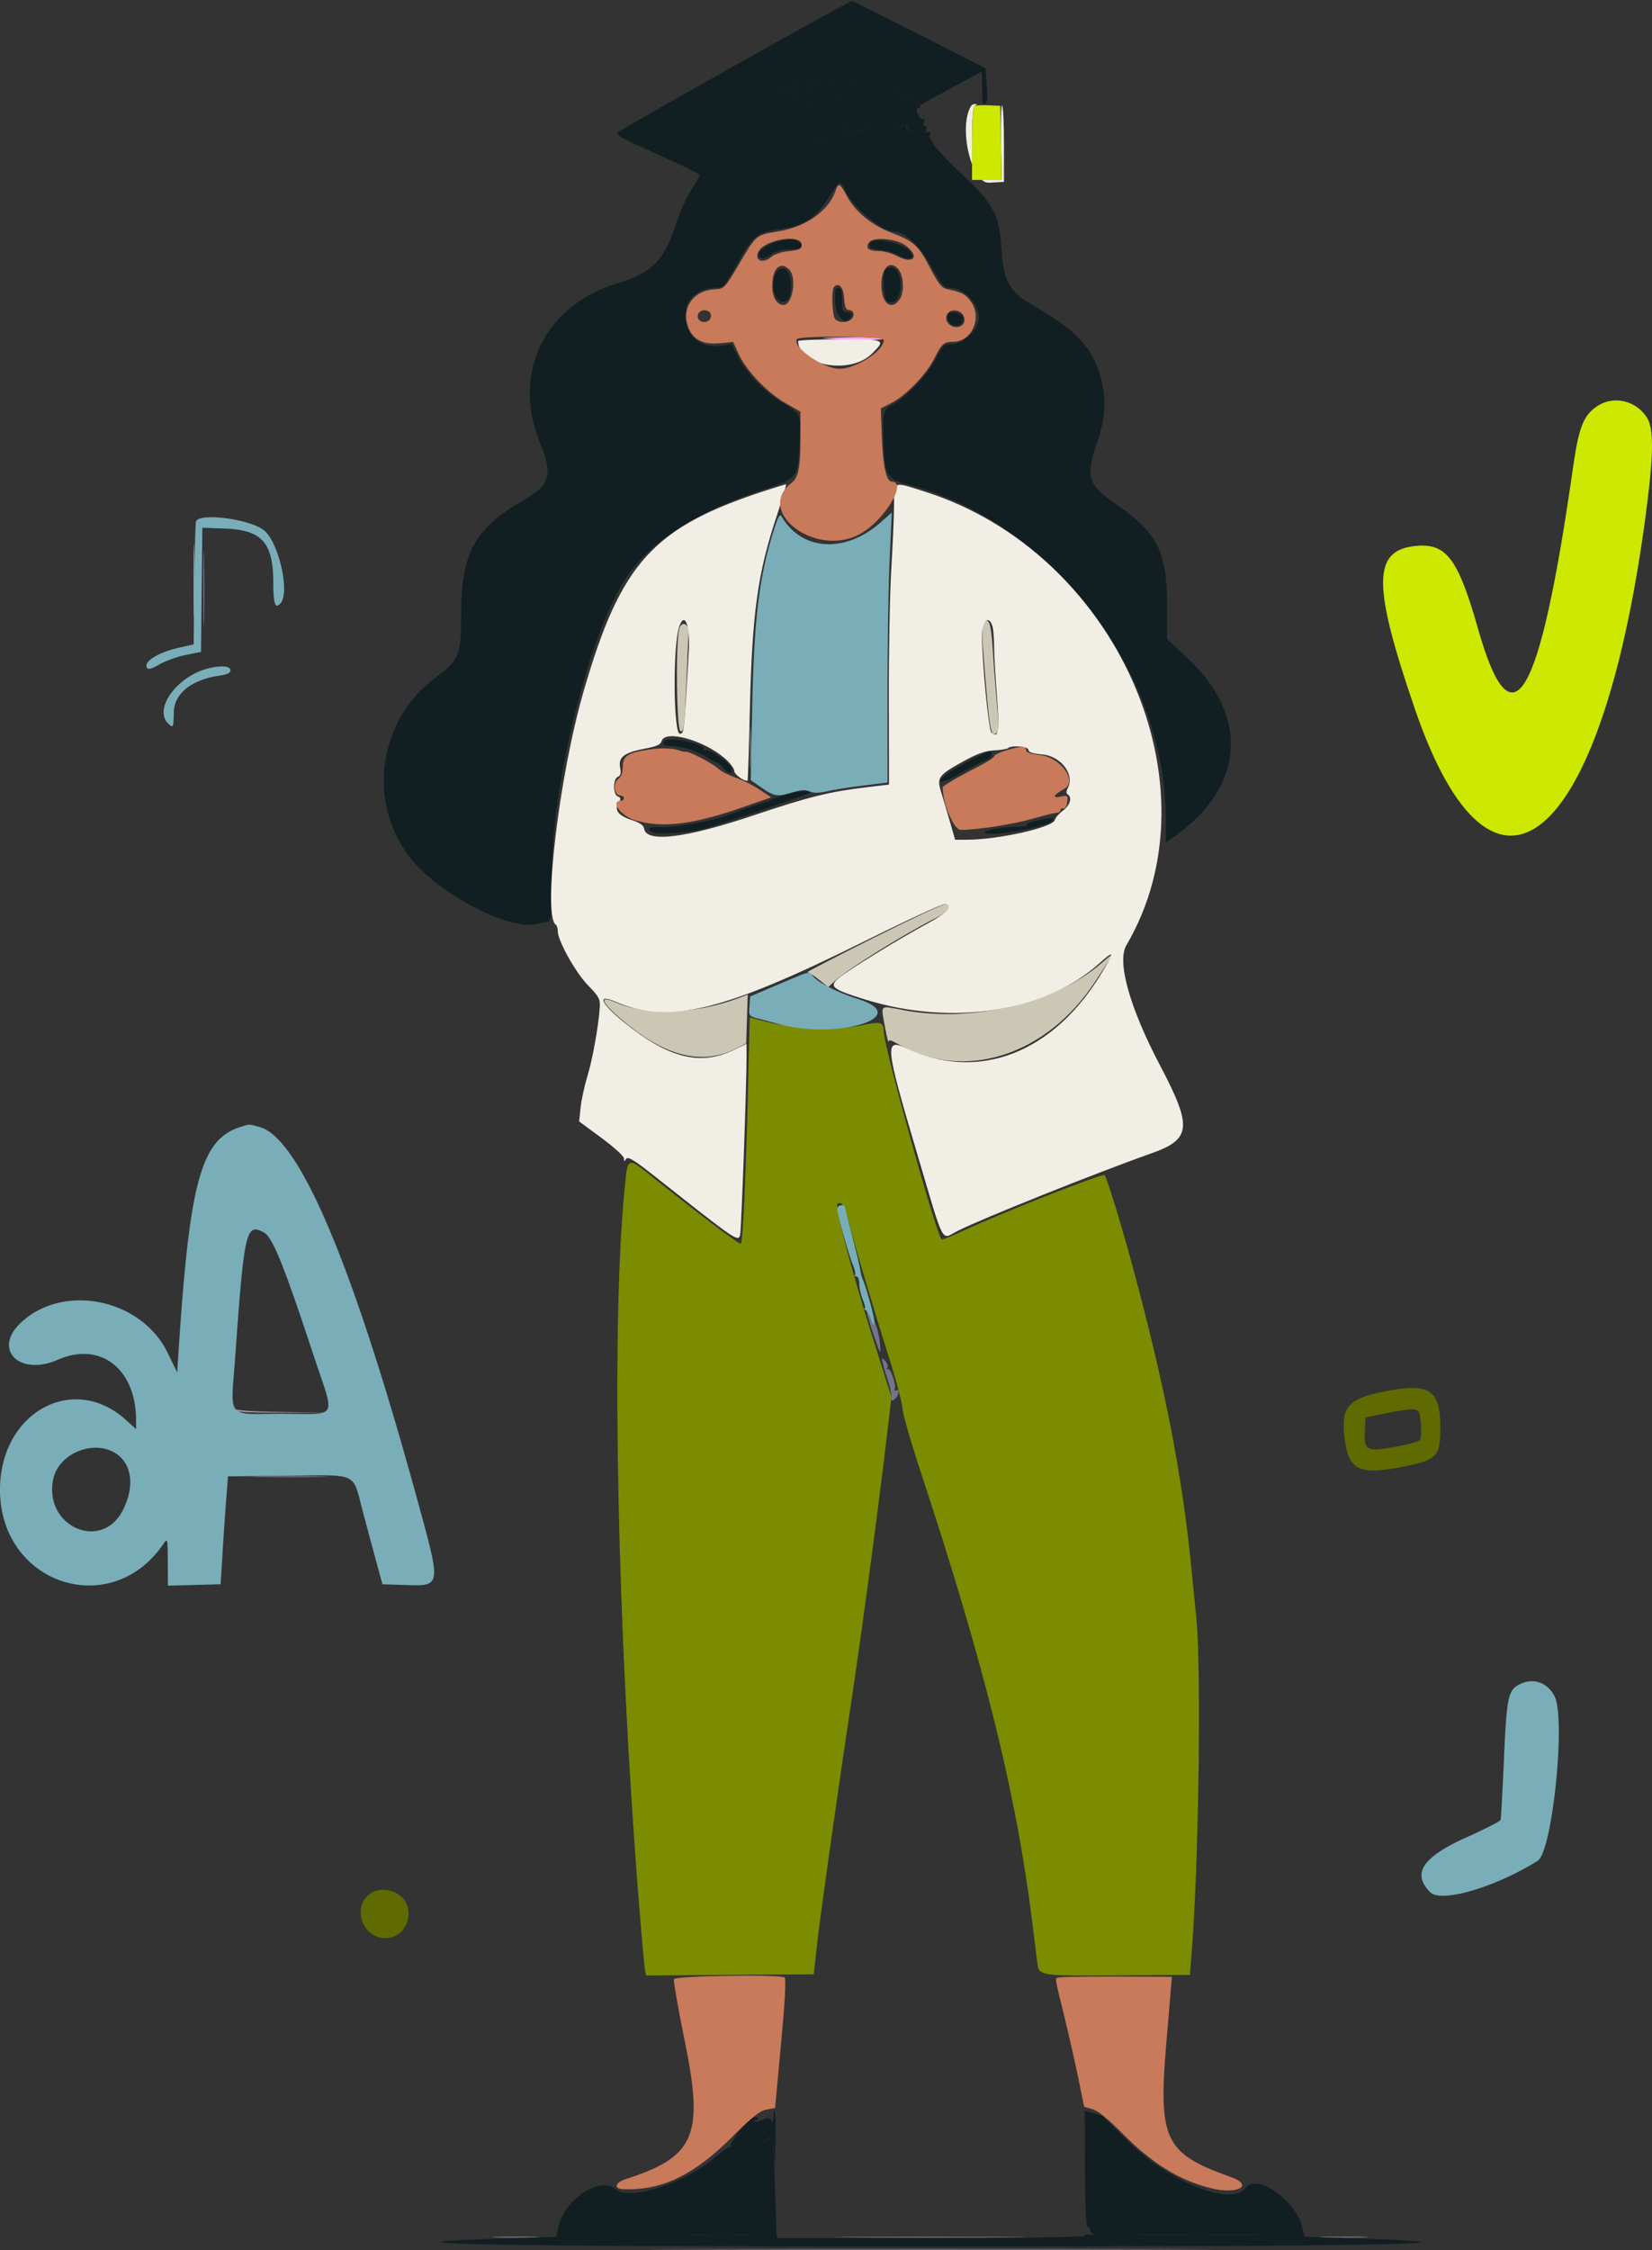 <svg xmlns="http://www.w3.org/2000/svg" width="1215" height="1654" fill="none"><rect width="100%" height="100%" fill="#333333" stroke="none"/><path fill="#FAF" fill-rule="evenodd" d="M606.75 248.819c19.375 1.313 43.283 1.398 43.28.153-.002-.743-11.568-1.206-25.699-1.027-14.131.178-22.044.573-17.581.874Z" clip-rule="evenodd"/><path fill="#9C9CA5" fill-rule="evenodd" d="M142.317 427.032c-.002 24.793.252 35.187.564 23.095.31-12.091.312-32.376.002-45.079-.31-12.702-.566-2.81-.566 21.984Zm28.529 608.568c.624 2.29 6.293 2.71 36.653 2.77l35.914.06-35.081-.55c-25.127-.4-35.526-1.19-36.651-2.77-1.14-1.61-1.369-1.47-.835.49Z" clip-rule="evenodd"/><path fill="#73738C" fill-rule="evenodd" d="M149.529 432.438c-.002 24.793.253 35.187.565 23.095.31-12.09.312-32.376.001-45.079-.31-12.702-.566-2.81-.566 21.984Zm402.035 117.206c.002 13.884.285 19.326.628 12.092.344-7.233.341-18.593-.004-25.245-.346-6.65-.627-.732-.624 13.153Zm85.977 414.808c-.076 1.037 2.213 8.746 5.085 17.13 4.802 14.022 5.179 14.595 4.697 7.132-.488-7.564-3.972-19.343-4.533-15.327-.137.992-1.345-1.037-2.681-4.508s-2.492-5.463-2.568-4.427Zm11.769 38.018c.696 2.85 2.359 8.32 3.695 12.17 1.338 3.84 2.431 9.01 2.431 11.49 0 3.79.423 4.15 2.704 2.25 2.97-2.46 3.791-8.09.922-6.32-.979.61-1.394.04-.92-1.25 1.216-3.31-3.556-16.19-5.384-14.53-.828.75-.92.35-.202-.9.72-1.25-.002-3.58-1.603-5.18-2.676-2.674-2.807-2.492-1.643 2.27Zm-458.535 83.16c12.703.31 32.989.31 45.079 0 12.092-.31 1.698-.57-23.095-.57-24.794 0-34.686.26-21.984.57Zm174.802 558.97c7.685.34 20.264.34 27.949 0 7.685-.33 1.398-.61-13.974-.61s-21.66.28-13.975.61Zm261.459.01c31.487.28 83.012.28 114.501 0 31.487-.27 5.725-.5-57.251-.5-62.975 0-88.739.23-57.25.5Zm347.194 0c8.229.33 21.212.33 28.85-.01 7.64-.34.91-.61-14.961-.61-15.867 0-22.117.28-13.889.62Zm-457.187 9.02c91.985.26 242.504.26 334.487 0 91.985-.26 16.724-.47-167.244-.47-183.967 0-259.226.21-167.243.47Z" clip-rule="evenodd"/><path fill="#111F22" fill-rule="evenodd" d="M595.931 58.443c-3.857 1.369-3.629 1.473 1.573.723 6.399-.921 4.955 5.673-1.728 7.882-2.095.692-2.066.256.155-2.45 2.523-3.073 2.442-3.154-1.222-1.202-2.159 1.15-5.202 1.602-6.762 1.003-1.558-.597-2.835-.215-2.835.853 0 1.08-1.35 1.42-3.051.768-2.374-.91-1.677-1.7 3.156-3.567 5.408-2.086 5.536-2.265.995-1.38-7.306 1.425-17.516 6.182-12.82 5.975 7.232-.32 10.108.292 9.093 1.934-.572.924-.088 2.265 1.073 2.983 1.244.77 1.63.526.941-.588-.644-1.04.034-2.353 1.504-2.917 1.47-.565 2.586-.448 2.481.261-.555 3.725.532 5.795 3.046 5.795 1.545 0 2.31.812 1.697 1.804-.614.991.198 1.803 1.803 1.803s2.416-.812 1.803-1.803c-.664-1.073 1.484-1.804 5.303-1.804 3.529 0 6.417-.811 6.417-1.803 0-3.523 17.908-2.059 22.053 1.803 2.13 1.984 3.284 3.607 2.566 3.607s-.436 1.623.626 3.606c1.312 2.452 1.332 3.678.063 3.832-6.652.804-11.142 3.71-10.064 6.518.707 1.843.179 2.35-1.7 1.629-4.05-1.555-3.298 1.222 1.071 3.948 2.086 1.304 3.257 1.499 2.598.435-1.228-1.987.79-2.571 7.13-2.063 2.999.24 3.15-.025.902-1.569-2.081-1.428-1.181-1.862 3.907-1.884 3.635-.014 6.921-.956 7.299-2.09.469-1.406 3.392-1.657 9.2-.786 5.86.88 8.114 1.944 7.231 3.415-.831 1.387-.265 1.315 1.608-.204 1.944-1.574 3.273-1.722 4.059-.45.642 1.04.512 1.934-.29 1.989-.803.054 2.192 1.543 6.655 3.31 8.221 3.253 10.819 3.249 10.819-.014 0-.992-.948-1.217-2.109-.5-1.419.877-1.733.321-.958-1.697.633-1.651.28-3-.788-3-1.094 0-1.421-1.352-.75-3.101.655-1.704.611-2.521-.096-1.814-.708.707-2.277-.128-3.489-1.858-2.367-3.38-2.585-7.037-.375-6.3 2.426.808 1.349-2.16-2.45-6.762-2.049-2.48-3.251-3.579-2.676-2.443.577 1.136-.254 2.566-1.847 3.177-2.061.79-2.596.332-1.857-1.594.57-1.486.458-2.582-.25-2.434-4.151.869-11.476-4.124-9.516-6.486 2.754-3.318-8.166-7.153-15.282-5.368-2.715.681-6.651 1.426-8.747 1.653-7.138.774-7.411.929-4.708 2.676 2.101 1.358 1.573 1.755-2.36 1.776-2.786.015-4.647.704-4.137 1.53.511.827-.252 1.503-1.696 1.503-1.445 0-2.626-1.082-2.626-2.405 0-1.322-1.013-2.202-2.254-1.953-1.238.249-2.03-.624-1.758-1.937.272-1.314-.337-1.875-1.352-1.245-1.017.627-1.848.28-1.848-.769 0-2.25-8.019-2.223-14.426.049Zm12.327 39.36c-2.413 1.898-6.782 3.804-9.71 4.237-5.32.786-5.32.786.645 1.057 3.464.156 5.5 1.026 4.853 2.073-.614.992.198 1.803 1.803 1.803 1.853 0 2.423-.822 1.563-2.254-1.015-1.689-.631-1.668 1.536.089 1.944 1.574 3.273 1.722 4.059.451.642-1.041 2.743-1.892 4.669-1.892 3.738 0 3.947-2.964.472-6.719-2.881-3.115-4.737-2.899-9.89 1.154ZM568.857 1556.27c-.022 3.69-.447 4.29-1.675 2.35-1.358-2.14-2.498-2.21-6.517-.38-2.678 1.22-5.305 1.78-5.839 1.25-.532-.53.026-.97 1.241-.97s1.704-.82 1.084-1.82c-1.461-2.36-6.016.83-12.805 8.98l-5.214 6.26 7.212-5.26c3.967-2.89 6.2-4.12 4.959-2.74-3.812 4.25-2.692 7.04 2.454 6.11 3.127-.57 5.586.23 7.326 2.37 1.894 2.34 2.878 2.61 3.556.98 2.339-5.62 4.142-1.13 4.708 11.72.411 9.36.734 6.1.978-9.92.198-13.14-.044-23.89-.54-23.89-.495 0-.914 2.23-.928 4.96Zm348.587 71.34c-.503.82-1.851 1.12-2.995.68-2.903-1.11-6.498 3.16-4.87 5.8 1.329 2.15 28.284 3.24 30.3 1.22.52-.52-.42-3.03-2.089-5.58-3.051-4.65-17.818-6.19-20.346-2.12Zm-406.712 15.2c10.164.32 26.8.32 36.965 0 10.164-.32 1.848-.58-18.483-.58-20.33 0-28.647.26-18.482.58Zm333.706.01c21.142.28 55.222.28 75.733 0 20.513-.29 3.215-.53-38.438-.53-41.653 0-58.435.24-37.295.53Z" clip-rule="evenodd"/><path fill="#111F22" fill-rule="evenodd" d="M576.078 28.227c-58.682 32.72-116.805 65.697-121.279 68.804-2.762 1.918 1.05 4.102 28.4 16.264 17.373 7.725 31.59 14.656 31.59 15.403 0 .744-2.795 5.508-6.212 10.586s-8.43 16.191-11.14 24.698c-8.702 27.316-17.902 36.694-43.52 44.358-53.563 16.025-77.79 66.163-56.725 117.404 9.558 23.252 7.42 30.695-12.036 41.869-35.849 20.594-45.776 38.464-46.024 82.863-.181 32.347-.861 33.977-20.383 48.931-43.889 33.616-49.005 98.97-10.816 138.16 23.324 23.935 67.46 45.517 85.56 41.84 2.249-.458 5.915-1.2 8.147-1.655 4.03-.817 4.057-1.049 4.155-34.711.196-68.726 27.976-179.065 55.16-219.095 18.234-26.851 52.766-48.711 102.315-64.77 23.256-7.537 23.609-8.015 24.779-33.432 1.03-22.356 1.538-21.196-13.195-30.064-12.86-7.738-25.998-21.561-32.286-33.968l-4.362-8.61-7.84 1.074c-15.21 2.085-26.396-7.364-26.396-22.294 0-11.753 9.358-20.325 22.188-20.325 5.865 0 6.559-.745 15.521-16.679 12.372-21.992 14.599-23.829 31.977-26.374 17.736-2.596 25.97-7.93 35.799-23.186 8.453-13.12 8.392-13.095 12.158-5.195 6.054 12.692 26.568 29.889 35.723 29.945 7.919.047 18.922 10.341 27.619 25.837 7.555 13.463 9.445 15.654 13.524 15.659 11.551.016 23.639 14.341 20.994 24.878-1.953 7.781-12.289 16.588-19.465 16.588-5.833 0-6.641.728-11.45 10.326-5.801 11.58-21.636 28.409-31.814 33.81-7.456 3.958-7.714 5.124-6.772 30.563.795 21.449 2.625 24.424 17.391 28.259 105.498 27.403 189.974 136.601 190.019 245.626l.008 17.703 5.86-4.095c52.153-36.451 56.082-88.683 9.908-131.723l-14.867-13.859v-26.712c0-37.19-7.512-51.794-37.011-71.95-21.229-14.505-23.169-20.689-14.379-45.822 6.643-18.993 7.132-34.348 1.623-51.127-6.74-20.531-18.154-32.002-50.238-50.488-15.92-9.171-20.159-16.927-21.602-39.506-1.689-26.483-5.696-34.069-29.86-56.538-10.276-9.557-19.637-19.678-20.803-22.491-1.165-2.815-2.642-4.998-3.28-4.854-2.051.467-16.319-4.477-16.187-5.61.398-3.415-.64-3.961-3.351-1.763-1.763 1.43-2.51 1.57-1.768.335.883-1.471-1.371-2.535-7.231-3.415-5.808-.871-8.731-.62-9.2.786-.379 1.134-3.664 2.076-7.299 2.09-5.089.022-5.988.456-3.908 1.884 2.249 1.544 2.097 1.809-.901 1.569-6.34-.508-8.358.076-7.13 2.063.658 1.064-.512.869-2.598-.435-4.369-2.726-5.121-5.503-1.071-3.949 1.879.722 2.407.215 1.7-1.628-1.078-2.807 3.412-5.714 10.064-6.518 1.269-.154 1.249-1.38-.064-3.832-1.062-1.983-1.343-3.606-.625-3.606.717 0-.437-1.623-2.566-3.607-4.146-3.862-22.053-5.326-22.053-1.803 0 .992-2.889 1.803-6.417 1.803-3.819 0-5.967.73-5.303 1.803.613.992-.199 1.804-1.804 1.804-1.604 0-2.416-.812-1.803-1.803.613-.992-.151-1.804-1.697-1.804-2.513 0-3.601-2.07-3.045-5.795.104-.709-1.012-.826-2.481-.261-1.47.564-2.148 1.877-1.504 2.917.689 1.114.303 1.358-.941.588-1.162-.718-1.645-2.06-1.073-2.983 1.015-1.642-1.861-2.254-9.094-1.934-4.695.207 5.514-4.55 12.821-5.974 4.54-.886 4.412-.707-.995 1.38-4.833 1.865-5.531 2.655-3.156 3.566 1.7.653 3.051.312 3.051-.768 0-1.068 1.277-1.45 2.835-.853 1.559.598 4.603.148 6.761-1.003 3.664-1.953 3.746-1.871 1.223 1.201-2.222 2.707-2.25 3.143-.155 2.45 6.682-2.208 8.127-8.802 1.727-7.881-5.202.75-5.429.646-1.572-.723 6.407-2.272 14.425-2.3 14.425-.049 0 1.05.832 1.396 1.848.768 1.016-.629 1.625-.068 1.353 1.246-.272 1.313.519 2.186 1.758 1.937 1.241-.247 2.254.631 2.254 1.953 0 1.323 1.181 2.405 2.625 2.405 1.445 0 2.207-.676 1.697-1.504-.51-.825 1.351-1.514 4.137-1.529 3.932-.021 4.461-.418 2.36-1.776-2.703-1.747-2.431-1.902 4.708-2.676 2.095-.227 6.032-.972 8.747-1.653 7.115-1.785 18.035 2.05 15.282 5.368-1.96 2.362 5.364 7.355 9.515 6.486.709-.148.821.948.251 2.434-.739 1.926-.204 2.384 1.857 1.594 1.592-.611 2.424-2.041 1.847-3.177-.576-1.136.62-.036 2.657 2.443l3.706 4.508 5.918-3.332c3.255-1.834 13.424-7.38 22.597-12.328l16.679-8.995.213 10.526c.119 5.788.119 11.132 0 11.875-.117.743.801 1.354 2.041 1.354 1.679.002 2.024-3.332 1.353-13.073l-.902-13.074-48.685-24.74C649.395 11.827 627.072.671 626.567.641c-.507-.03-23.227 12.384-50.489 27.586Zm42.07 68.421c3.474 3.755 3.265 6.719-.473 6.719-1.925 0-4.026.851-4.668 1.891-.786 1.272-2.115 1.124-4.059-.45-2.167-1.757-2.551-1.778-1.536-.089.86 1.432.29 2.254-1.564 2.254-1.604 0-2.416-.811-1.803-1.803.648-1.048-1.388-1.917-4.852-2.074-5.965-.27-5.965-.27-.646-1.056 2.929-.433 7.298-2.339 9.71-4.238 5.154-4.053 7.009-4.27 9.891-1.154Zm-45.162 80.596c-7.671 1.823-14.921 6.688-14.921 10.012 0 3.611 5.252 3.362 9.464-.448 2.029-1.835 6.542-3.17 11.012-3.253 10.147-.191 13.684-2.356 9.204-5.633-3.63-2.654-5.985-2.762-14.759-.678Zm66.542 3.095c.424 2.199 2.692 3.15 8.204 3.433 4.191.214 10.376 2.095 13.746 4.178 7.303 4.513 13.019 1.392 7.023-3.837-8.482-7.399-30.216-10.232-28.973-3.774Zm-68.719 20.172c-5.059 9.452-.519 23.378 6.86 21.037 5.981-1.899 5.097-23.207-.999-24.076-2.485-.353-4.645.767-5.861 3.039Zm80.42-2.177c-2.732 2.732-1.275 22.325 1.747 23.485 5.31 2.037 8.738-2.02 9.326-11.038.708-10.869-5.583-17.939-11.073-12.447Zm-36.902 24.493c.528 11.075 8.971 17.523 11.807 9.015.44-1.321-.801-2.254-3.006-2.254-3.305 0-3.756-1.081-3.756-9.015 0-6.935-.644-9.016-2.791-9.016-2.278 0-2.692 2.068-2.254 11.27Zm82.581 10.305c0 5.44 7.188 8.61 10.195 4.497 3.021-4.133.15-8.041-5.907-8.041-3.06 0-4.288 1.016-4.288 3.544Zm-207.964 311.41c-2.469 2.466-1.017 3.482 5.559 3.887 8.964.556 17.88 3.533 26.146 8.733 3.72 2.34 6.762 3.792 6.762 3.229 0-.564 1.96 1.252 4.354 4.034 4.346 5.051 7.839 4.932 5.87-.2-1.56-4.064-15.976-13.928-18.784-12.851-1.345.517-1.998.214-1.45-.673 2.278-3.685-25.022-9.594-28.457-6.159Zm224.752 14.209c-6.838 3.518-14.833 8.312-17.765 10.656-9.514 7.602-3.327 6.856 11.176-1.35 7.779-4.4 15.97-8.571 18.201-9.269 3.862-1.206 5.844-6.433 2.44-6.433-.891 0-7.213 2.878-14.052 6.396Zm-134.895 24.945c-3.967 1.109-8.024 2.519-9.016 3.13-.992.611-6.266 2.517-11.72 4.235-5.455 1.717-14.877 5.051-20.937 7.41-13.15 5.115-41.547 10.298-51.899 9.472-8.435-.675-10.73 2.338-3.314 4.349 4.304 1.167 27.21-.669 34.713-2.782 17.418-4.907 79.261-25.932 79.28-26.952.032-1.857-8.412-1.297-17.107 1.138Zm183.436 19.454c-4.236.948-7.319 2.34-6.854 3.094.467.754-1.749 1.383-4.921 1.399-13.136.065-28.755 2.922-25.607 4.685 5.592 3.128 49.589-5.579 49.589-9.815 0-1.754-1.992-1.65-12.207.637ZM550.096 801.298c-1.478 61.816-3.752 111.388-5.175 112.811-.939.94-26.513-18.306-64.176-48.292-20.064-15.978-19.033-16.465-21.598 10.206-9.752 101.42-5.282 320.777 10.618 521.117 2.047 25.78 4.103 48.7 4.57 50.92l.847 4.05 61.668-.44 61.67-.44 2.379-21.64c2.335-21.26 15.027-111.13 25.718-182.12 8.039-53.37 21.065-151.31 27.024-203.17l2.005-17.46-13.592-42.95c-15.807-49.944-28.353-97.577-26.072-98.985 2.952-1.825 4.681.9 7.774 12.256 6.514 23.925 19.804 68.515 29.436 98.772 5.525 17.357 10.262 35.037 10.525 39.287.264 4.25 6.178 24.94 13.145 45.98 46.572 140.65 70.455 236.7 82.142 330.36 1.61 12.89 3.345 26.81 3.858 30.93 1.245 10.01.563 9.91 61.286 9.52l50.987-.33 1.193-14.65c5.332-65.54 7.381-209.93 3.518-248.16-.552-5.45-2.201-22.09-3.667-36.96-6.715-68.12-19.725-134.66-43.363-221.792-8.437-31.1-18.744-64.557-20.448-66.382-1.397-1.497-74.552 27.289-103.298 40.645-8.702 4.043-16.141 7.025-16.531 6.627-4.192-4.283-42.439-141.624-42.54-152.757-.065-7.036-2.2-7.646-16.294-4.64-16.812 3.585-50.838 2.375-69.519-2.472l-12.809-3.325-1.281 53.484ZM797.95 1594.73c.105 26.25.833 42.79 1.857 42.15.927-.57 1.685.16 1.685 1.62 0 1.47 1.015 3.15 2.254 3.74 1.24.59.427.73-1.804.32-2.23-.42-4.057-.02-4.057.88 0 .96-46.776 1.63-113.314 1.63H571.256l-1.215-36.39c-1.228-36.75-1.742-40.49-4.895-35.68-1.499 2.28-2.085 2.2-4.211-.58-1.655-2.16-4.026-2.94-7.178-2.37-5.146.93-6.263-1.85-2.454-6.12 1.933-2.17 1.74-2.17-1.353 0-7.276 5.1-13.37 11.41-12.451 12.9.518.84.006 1.52-1.141 1.52-1.145 0-5.857 3.33-10.469 7.39-21.395 18.83-63.589 32.4-73.066 23.5-11.026-10.36-37.975 7.44-42.212 27.88l-1.463 7.05-29.674.9c-133.874 4.07-25.51 6.31 304.812 6.31 330.324 0 438.714-2.24 304.8-6.31l-29.688-.9-1.668-7.21c-4.554-19.71-33.553-39.74-41.602-28.73-10.435 14.27-57.238-4.74-87.903-35.7-9.594-9.69-17.714-17.62-18.042-17.62-.33 0-3.257-.76-6.504-1.69l-5.902-1.69.173 43.2Zm139.839 35c1.67 2.55 2.609 5.06 2.09 5.58-2.016 2.02-28.971.93-30.3-1.22-1.629-2.64 1.967-6.91 4.87-5.8 1.143.44 2.492.14 2.995-.68 2.528-4.07 17.294-2.53 20.345 2.12Zm-390.093 13.08c-10.164.32-26.8.32-36.965 0-10.164-.32-1.848-.58 18.483-.58s28.647.26 18.482.58Zm372.474.01c-20.511.28-54.59.28-75.732 0-21.141-.29-4.359-.53 37.294-.53s58.951.24 38.438.53Z" clip-rule="evenodd"/><path fill="#7C8C01" d="M544.921 914.109c1.423-1.423 3.697-50.995 5.175-112.811l1.281-53.484 12.809 3.325c18.681 4.847 52.707 6.057 69.519 2.472 14.094-3.006 16.229-2.396 16.294 4.64.101 11.133 38.348 148.474 42.54 152.757.39.398 7.829-2.584 16.531-6.627 28.746-13.356 101.901-42.142 103.298-40.645 1.704 1.825 12.011 35.282 20.448 66.382 23.638 87.132 36.648 153.672 43.363 221.792 1.466 14.87 3.115 31.51 3.667 36.96 3.863 38.23 1.814 182.62-3.518 248.16l-1.193 14.65-50.987.33c-60.723.39-60.041.49-61.286-9.52-.513-4.12-2.248-18.04-3.858-30.93-11.687-93.66-35.57-189.71-82.142-330.36-6.967-21.04-12.881-41.73-13.145-45.98-.263-4.25-5-21.93-10.525-39.287-9.632-30.257-22.922-74.847-29.436-98.772-3.093-11.356-4.822-14.081-7.774-12.256-2.281 1.408 10.265 49.041 26.072 98.985l13.592 42.95-2.005 17.46c-5.959 51.86-18.985 149.8-27.024 203.17-10.691 70.99-23.383 160.86-25.718 182.12l-2.379 21.64-61.67.44-61.668.44-.847-4.05c-.467-2.22-2.523-25.14-4.57-50.92-15.9-200.34-20.37-419.697-10.618-521.117 2.565-26.671 1.534-26.184 21.598-10.206 37.663 29.986 63.237 49.232 64.176 48.292Z"/><path fill="#CCC7B5" fill-rule="evenodd" d="M722.944 458.77c-.674 1.09-.71 8.597-.079 16.679 4.897 62.763 5.687 67.622 10.256 63.053 1.394-1.394 1.42-7.579.089-21.548-1.026-10.777-2.415-28.723-3.087-39.881-1.18-19.593-3.199-24.743-7.179-18.303Zm-223.451 3.759c-2.727 11.375-1.856 74.404 1.033 74.981 2.505.501 3.038-3.734 4.201-33.312.734-18.637 1.472-36.299 1.641-39.247.39-6.809-5.341-8.828-6.875-2.422Zm142.758 226.955c-27.583 13.836-49.399 25.156-48.483 25.156.917 0 4.756 2.454 8.532 5.455l6.863 5.454 4.654-4.307c9.355-8.661 50.685-34.464 74.276-46.372 10.105-5.101 12.947-9.315 6.863-10.179-1.405-.2-25.124 10.958-52.705 24.793Zm168.257 18.165c-34.262 29.772-95.606 44.403-146.051 34.834-17.848-3.386-16.647-4.434-13.664 11.917 1.347 7.389 2.537 12.447 2.645 11.241.133-1.502 2.041-1.113 6.055 1.237 49.042 28.703 110.123 9.571 146.314-45.827 14.483-22.17 14.348-21.784 4.701-13.402Zm-267.77 26.154c-31.523 11.713-67.148 12.932-89.725 3.07-13.861-6.055-10.747.377 7.384 15.251 30.495 25.016 56.808 30.981 81.378 18.445l7.034-3.588.57-18.059c.314-9.934.572-18.003.572-17.931 0 .073-3.246 1.338-7.213 2.812Z" clip-rule="evenodd"/><path fill="#79AEB9" fill-rule="evenodd" d="M569.055 389.922c-10.794 34.199-14.53 65.269-15.864 131.968l-1.033 51.583 8.236 5.668c9.225 6.345 11.36 6.643 22.915 3.182 5.837-1.747 9.261-1.907 12.2-.569 2.831 1.285 6.71 1.253 12.622-.107 4.696-1.082 16.651-2.975 26.568-4.208l18.032-2.245v-65.066c0-35.785.714-80.441 1.587-99.233l1.585-34.168-8.408 7.402c-25.789 22.698-57.527 20.907-72.405-4.088-1.587-2.667-2.598-1.008-6.035 9.881Zm-424.865-6.617c-.46 1.24-1.042 22.07-1.295 46.289l-.459 44.036-10.385 2.357c-16.093 3.653-26.764 10.385-23.876 15.058.805 1.3 3.879.399 9.115-2.668 4.346-2.548 12.999-5.662 19.229-6.923l11.326-2.291.481-45.624.484-45.622 16.647.624c27.217 1.02 35.468 10.244 35.542 39.736.039 15.955 1.455 19.795 5.496 14.925 6.682-8.051-1.329-43.729-11.905-53.015-9.674-8.493-47.867-13.709-50.4-6.882Zm9.458 107.867c-23.817 5.739-41.691 31.014-29.244 41.344 3.067 2.546 3.181 2.24 3.453-9.345.312-13.295 13.181-23.595 33.029-26.435 5.856-.836 8.597-2.084 8.597-3.911 0-3.251-6.428-3.922-15.835-1.653ZM572.49 723.623l-20.736 8.823-.55 7.227c-.532 7.005-.339 7.283 6.311 9.005a1601.69 1601.69 0 0 1 14.975 3.985c43.538 11.839 99.275-5.256 59.128-18.135-15.966-5.122-29.583-12.005-33.797-17.083-3.006-3.622-1.356-4.024-25.331 6.178ZM177.586 828.116c-29.44 8.957-37.92 38.802-46.051 162.067l-1.226 18.597-7.001-14.394c-19.446-39.96-77.006-51.583-108.252-21.862-20.53 19.531-.591 39.256 27.304 27.012 31.434-13.796 57.701 6.494 57.701 44.574v6.33l-7.443-6.72C53.71 1008.57-.043 1038.39 0 1095.1c.054 69.38 81.773 96.34 120.253 39.67 2.979-4.39 3.062-4.04 3.156 13.14l.093 17.64 19.384-.51 19.384-.51 1.374-22.54c.756-12.4 1.973-30.25 2.705-39.67l1.331-17.13 44.177-.45c52.532-.52 47.117-3.14 55.08 26.67 3.565 13.35 8.249 30.76 10.411 38.69l3.931 14.43 16.25.51c27.338.86 27.163 2.09 9.07-63.83-47.418-172.74-86.386-264.678-115.63-272.798-7.887-2.189-7.207-2.175-13.383-.296Zm438.18 60.623c0 3.638 8.57 34.115 11.701 41.606 1.329 3.182 1.945 6.259 1.368 6.834-.577.577-.101 1.049 1.055 1.049 1.158 0 2.105 2.46 2.105 5.467 0 3.008 1.175 8.282 2.612 11.721s2.045 6.266 1.353 6.28c-.693.017-.368.624.723 1.353 1.091.728 2.768 3.72 3.727 6.646.959 2.927 2.202 4.55 2.761 3.607.897-1.515-5.606-26.139-8.789-33.271-.664-1.487-1.419-4.468-1.679-6.623-.259-2.154-2.959-13.431-5.999-25.058-3.04-11.627-5.528-21.427-5.528-21.777 0-.35-1.218-.637-2.705-.637-1.488 0-2.705 1.261-2.705 2.803Zm-421.828 17.092c6.523 3.491 14.362 22.826 36.898 91 15.727 47.579 18.612 42.379-23.487 42.379-41.772 0-37.707 5.06-34.298-42.767 6.548-91.806 7.877-97.574 20.887-90.612ZM84.781 1068.08c12.26 7.58 14.52 24.3 5.651 41.83-15.774 31.19-58.718 11.97-51.217-22.92 3.98-18.51 29.248-28.99 45.566-18.91ZM1116.94 1238.4c-7.77 4.23-8.86 9.73-10.83 54.74-1.03 23.48-2.14 43.53-2.48 44.56-.33 1.03-11.3 6.66-24.38 12.52-33.17 14.86-41.18 26.82-27.26 40.74 7.98 7.98 47.99-3.77 78.94-23.19 10.82-6.79 20.82-104.65 12.36-121.01-5.41-10.45-16.2-13.88-26.35-8.36Z" clip-rule="evenodd"/><path fill="#CDE801" fill-rule="evenodd" d="M1174.56 298.627c-10.03 6.757-13.42 15.468-17.71 45.46-24.56 171.688-44.74 205.981-69.69 118.452-14.87-52.157-23.31-63.411-45.94-61.236-31.86 3.062-31.96 28.53-.47 120.228 57.32 166.863 136.62 101.437 169.18-139.578 6.29-46.53 6.67-66.455 1.46-74.831-7.98-12.801-24.71-16.659-36.83-8.495Z" clip-rule="evenodd"/><path fill="#F1EEE5" fill-rule="evenodd" d="M714.233 77.801c-9.584 15.505.143 57.229 13.171 56.504l10.977-.611v-27.682c0-15.225-.607-28.06-1.352-28.521-.745-.463-1.109 11.661-.813 26.939l.539 27.782H714.94v-26.898c0-19.83.592-27.136 2.254-27.807 1.625-.654 1.655-.948.107-1.051-1.182-.078-2.563.526-3.068 1.345ZM586.973 250.77c.779 18.372 38.72 24.784 54.324 9.179 10.412-10.411 10.141-10.532-23.728-10.532-16.859 0-30.628.61-30.596 1.353Zm-22.597 109.399c-83.975 27.087-107.633 52.992-135.16 148.002-18.086 62.426-30.311 165.43-20.363 171.579.745.459 1.352 2.553 1.352 4.652 0 7.037 13.099 30.48 22.295 39.902 8.134 8.334 8.994 9.986 8.581 16.475-.851 13.389-5.399 38.485-9.205 50.808-2.081 6.735-4.265 16.86-4.854 22.498l-1.071 10.253 16.47 12.125c9.059 6.668 16.483 13.428 16.497 15.02.023 2.4.305 2.459 1.641.348 1.264-1.998 6.019.939 22.061 13.626 60.039 47.483 60.5 47.797 61.775 41.792.882-4.163 4.703-110.315 4.67-129.793l-.016-10.204-9.348 4.509c-24.71 11.919-48.025 6.091-80.496-20.127-17.39-14.039-20.585-21.347-6.741-15.411 39.679 17.007 78.896 7.494 183.846-44.594 30.637-15.208 57.008-27.398 58.602-27.091 6.623 1.275 2.015 6.318-13.33 14.591-20.919 11.277-57.954 34.064-64.914 39.939-7.188 6.067-4.557 8.15 19.797 15.673 64.079 19.797 132.262 9.181 172.306-26.822 10.799-9.709 11.068-8.76 1.877 6.61-35.592 59.513-90.738 80.953-144.054 56.004-16.236-7.598-15.695-2.324 7.964 77.535 20.565 69.416 17.239 63.044 29.639 56.761 17.786-9.014 102.232-42.81 142.367-56.978 29.669-10.472 30.56-19.203 6.61-64.713-22.382-42.528-31.845-76.291-24.763-88.339 69.006-117.381-7.162-288.737-148.203-333.418-24.049-7.62-22.495-8.32-22.664 10.201-.08 8.678-1.007 29.977-2.06 47.333-1.053 17.355-1.855 59.955-1.785 94.666l.127 63.11-16.775 2.006c-26.972 3.225-42.395 7.054-82.124 20.39-50.867 17.074-79.645 20.601-81.23 9.955-.356-2.387-3.179-4.36-8.877-6.205-10.001-3.238-13.239-7.362-9.932-12.656 1.902-3.046 1.825-3.83-.464-4.708-3.71-1.423-3.709-13.033.002-14.456 2.034-.783 2.458-2.597 1.63-7.004-1.415-7.542 3.186-10.943 18.721-13.832 8.004-1.487 11.123-2.905 11.76-5.339 2.301-8.799 31.202-.874 46.819 12.837 3.673 3.224 6.677 7.27 6.677 8.992 0 2.431 6.492 7.316 9.723 7.316.296 0 1.06-22.922 1.698-50.94 1.649-72.234 5.744-101.862 19.943-144.253 4.236-12.644 7.229-22.923 6.651-22.844-.577.081-6.73 1.98-13.672 4.219Zm165.657 100.669c.596 2.232 1.098 8.899 1.11 14.815.015 5.918.942 22.002 2.06 35.742 2.08 25.56 1.08 32.167-4.09 26.997-2.036-2.035-6.787-51.091-6.901-71.243-.063-11.141 5.354-15.514 7.821-6.311ZM506.567 478.87c-3.472 60.889-3.365 59.888-6.427 60.474-4.885.933-5.42-64.263-.645-78.506 4.001-11.935 8.173-1.294 7.072 18.032Zm249.846 72.354c0 1.709 3.119 2.74 10.024 3.312 13.798 1.145 24.231 14.763 18.917 24.691-1.263 2.36-1.295 3.932-.096 4.674 3.475 2.147 1.765 8.042-3.449 11.897-2.893 2.138-5.619 5.261-6.057 6.94-1.439 5.498-41.556 14.485-64.793 14.514l-8.488.011-3.759-13.073c-2.069-7.191-4.988-17.017-6.488-21.835-3.396-10.9-2.218-12.514 16.802-23.012 9.65-5.328 15.7-7.445 22.229-7.779 4.934-.25 9.501-.99 10.152-1.639 2.364-2.365 15.006-1.271 15.006 1.299Z" clip-rule="evenodd"/><path fill="#CDE801" fill-rule="evenodd" d="M716.938 77.755c-1.344.449-1.998 9.49-1.998 27.563v26.898h21.732l-.498-27.232-.498-27.233-8.37-.33c-4.603-.182-9.27-.032-10.368.334Z" clip-rule="evenodd"/><path fill="#C87A5A" fill-rule="evenodd" d="M614.868 139.414c-4.782 15.067-21.599 27.233-42.378 30.656-16.676 2.748-16.03 2.21-29.01 24.164-10.557 17.855-10.741 18.044-17.936 18.416-14.847.762-23.975 12.633-19.977 25.976 3.175 10.599 10.659 14.921 23.69 13.684l9.959-.945 4.099 8.933c5.577 12.157 21.05 28.371 34.361 36.006l11.003 6.311.019 20.168c.02 20.342-1.572 28.4-6.314 31.978-27.461 20.704 16.459 54.976 49.094 38.311 18.241-9.317 36.707-39.067 24.248-39.067-3.794 0-6.326-11.362-7.099-31.86l-.83-21.945 7.741-3.949c10.698-5.458 25.61-20.866 31.507-32.556 5.642-11.183 7.025-12.405 14.1-12.443 13.402-.072 21.249-17.224 13.288-29.038-3.933-5.835-7.036-7.52-17.891-9.703-3.915-.788-6.356-3.83-12.397-15.441-8.74-16.798-11.881-19.656-28.661-26.068-14.58-5.572-26.535-15.439-32.635-26.939-4.84-9.123-6.292-9.968-7.981-4.649ZM589.62 180c0 3.02-1.515 3.759-9.317 4.544-5.13.515-10.866 2.338-12.765 4.057-6.3 5.701-13.251 2.964-9.634-3.794 4.78-8.931 31.716-13.013 31.716-4.807Zm76.257.335c11.11 8.262 6.057 14.436-6.365 7.779-3.7-1.984-9.735-3.606-13.41-3.606-7.598 0-10.09-2.46-6.67-6.582 3.28-3.954 19.932-2.436 26.445 2.409Zm-85.401 17.824c5.73 5.733 2.485 26.018-4.164 26.018-4.976 0-8.33-5.638-8.33-14.003 0-12.904 5.916-18.591 12.494-12.015Zm80.309-.198c3.816 4.596 4.456 16.629 1.153 21.67-6.158 9.397-13.715 3.583-13.715-10.548 0-12.532 6.569-18.347 12.562-11.122Zm-39.961 21.274c.373 5.82 1.347 8.549 3.049 8.549 3.718 0 5.126 3.402 2.647 6.39-2.642 3.181-9.229 3.43-12.197.462-2.301-2.301-3.031-21.611-.9-23.744 3.565-3.565 6.874.167 7.401 8.343Zm-97.921 13.031c0 3.978-5.606 5.96-8.545 3.021-3.032-3.032-.042-7.821 4.48-7.179 2.66.377 4.065 1.816 4.065 4.158Zm185.378-.671c2.708 4.324.193 8.811-4.941 8.811-5.709 0-9.533-6.18-6.264-10.12 2.741-3.303 8.756-2.6 11.205 1.309Zm-58.255 18.353c0 7.898-20.434 21.111-32.647 21.111-11.897 0-34.873-15.963-31.299-21.746 1.733-2.804 63.946-2.187 63.946.635ZM477.124 550.974c-15.302 2.239-19.135 4.765-19.135 12.613 0 4.436-1.134 7.468-3.421 9.142-4.023 2.944-2.773 12.081 1.652 12.081 1.47 0 2.67.811 2.67 1.803 0 .992-.724 1.803-1.61 1.803-9.091 0-1.147 11.351 10.266 14.667 19.798 5.754 42.046 3.028 78.389-9.609l21.226-7.38-8.604-5.758c-4.734-3.166-12.615-7.11-17.514-8.763-4.9-1.654-10.58-4.564-12.623-6.47-4.147-3.868-21.607-13.006-23.886-12.501-.806.178-2.683-.152-4.171-.73-5.112-1.993-13.54-2.319-23.239-.898Zm262.609.658c-4.71 1.448-8.565 3.368-8.565 4.266 0 .898-5.07 4.207-11.27 7.353-14.053 7.134-26.596 14.437-26.596 15.484 0 11.93 8.231 31.319 13.294 31.314 12.127-.011 38.812-4.191 52.999-8.3 8.197-2.375 16.108-4.317 17.581-4.317 1.473 0 2.678-.811 2.678-1.803 0-.992 1.015-1.599 2.254-1.352 1.282.256 2.506-1.76 2.841-4.681.563-4.919.339-5.085-5.409-3.973-6.118 1.183-4.669-1.275 3.545-6.01 9.504-5.478-3.111-22.867-17.828-24.575-7.342-.853-10.648-2.02-10.648-3.763 0-3.132-3.83-3.04-14.876.357ZM495.635 1454.76c-.469 1.22 3.244 22.32 8.25 46.9 13.881 68.14 7.025 83.86-43.642 100.06-7.967 2.54-9.092 7.2-1.803 7.46 28.596 1.01 52.001-10.33 80.765-39.13 14.007-14.02 19.655-18.49 24.527-19.41l6.329-1.18 4.398-47.31c2.934-31.56 3.788-47.74 2.567-48.61-3.404-2.4-80.442-1.25-81.391 1.22Zm283.768-1.28c-3.879.89-4.27-2.56 3.161 27.82 3.473 14.21 8.22 35.16 10.55 46.56l4.234 20.74 6.129 1.76c3.987 1.14 11.488 7.18 21.456 17.27 22.265 22.54 41.712 34.67 65.197 40.69 20.148 5.16 32.781-1.93 14.751-8.28-47.973-16.89-53.031-27.24-47.214-96.59l4.231-50.42-39.67-.14c-21.818-.07-41.091.19-42.825.59Z" clip-rule="evenodd"/><path fill="#5F6B00" fill-rule="evenodd" d="M1017.45 1022.96c-26.159 5.26-31.401 11.56-28.548 34.29 2.851 22.7 10.325 26.87 38.738 21.65 29.29-5.38 31.7-7.62 31.7-29.36 0-28.36-7.95-33.4-41.89-26.58Zm26.38 15.8c1.52 4.99 1.87 17.56.55 19.7-.67 1.07-9.07 3.36-18.68 5.1-20.91 3.76-22.78 2.68-21.88-12.63l.53-9.02 14.42-2.96c19.54-4 23.89-4.04 25.06-.19Zm-771.969 353.46c-14.575 11.32-3.345 35.49 14.903 32.07 13.706-2.57 18.614-21.58 7.9-30.6-6.58-5.54-16.73-6.19-22.803-1.47Z" clip-rule="evenodd"/></svg>